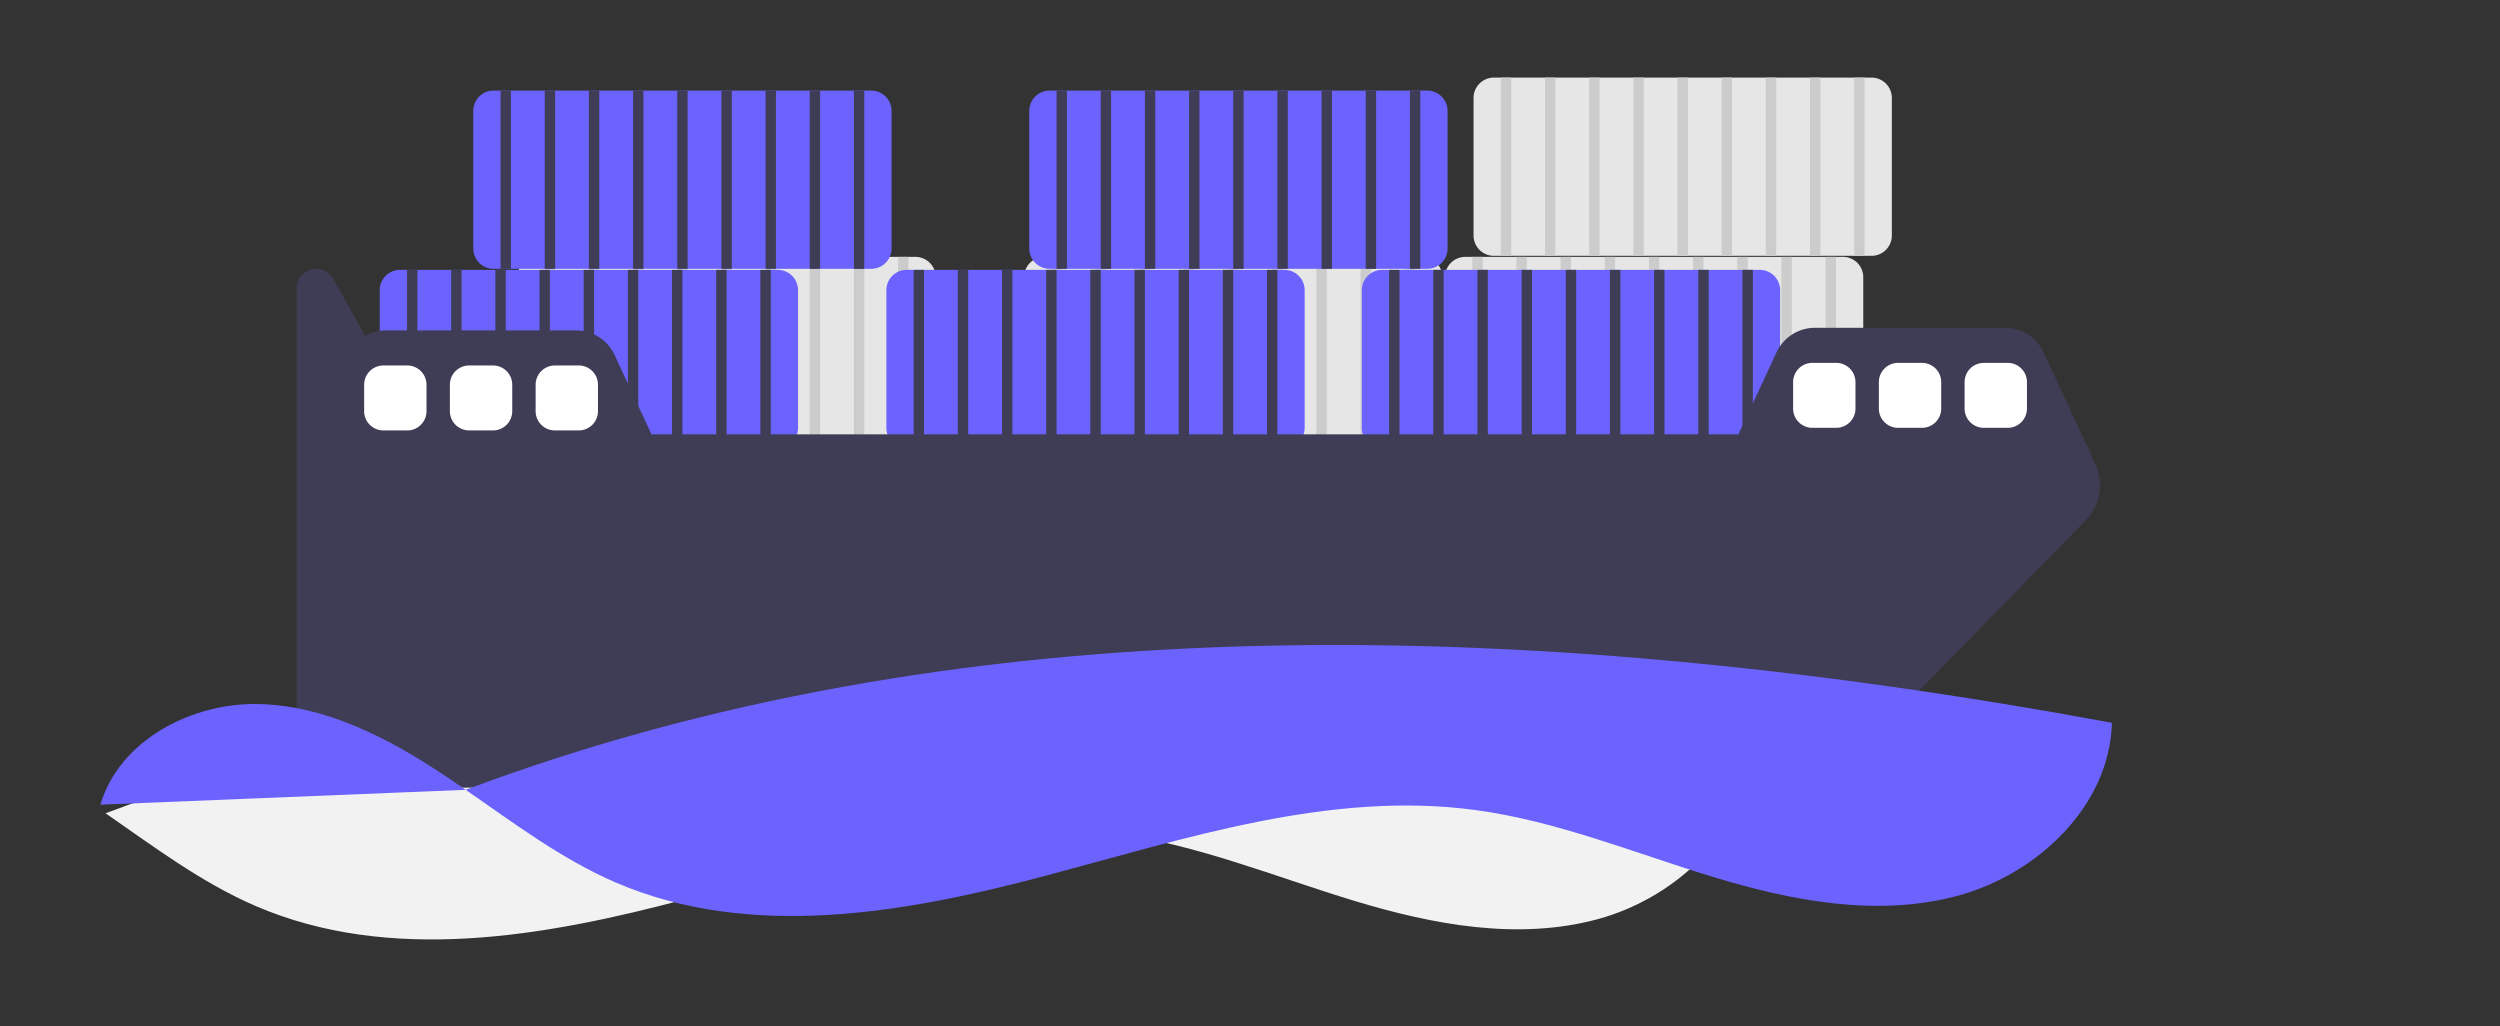 <svg xmlns="http://www.w3.org/2000/svg" xmlns:xlink="http://www.w3.org/1999/xlink" data-name="Layer 1" width="962.23" height="395" viewBox="100 200 962.23 395">

  <rect x="100" y="200" width="962.23" height="395" fill="#333333" stroke="none"/>

  <path d="M396.54,586.789c-25.906-.62-53.677,13.895-61.049,38.738l140.624-5.725q-3.989-2.757-8.014-5.446C446.525,600.006,422.446,587.41,396.54,586.789Z" transform="translate(-47.491 -152.776)" fill="#f2f2f2" />


  <path d="M188.116,665.802c18.7,12.926,36.95,26.722,57.787,35.695,51.594,22.22,110.988,11.857,165.275-2.585,54.287-14.442,109.703-32.792,165.383-25.348,31.573,4.221,61.382,16.574,91.858,25.841s63.267,15.473,94.016,7.153c30.748-8.321,58.483-34.706,59.287-66.55C589.589,597.089,374.376,595.815,188.116,665.802Z" transform="translate(-47.491 -152.776)" fill="#f2f2f2" />
  <path d="M499.828,451.644h-145.36a7.825,7.825,0,0,0-7.82,7.82v52.96a7.825,7.825,0,0,0,7.82,7.82h145.36a7.825,7.825,0,0,0,7.82-7.82v-52.96A7.825,7.825,0,0,0,499.828,451.644Z" transform="translate(-47.491 -152.776)" fill="#e6e6e6" />
  <rect x="309.657" y="298.868" width="4" height="68.6" fill="#ccc" />
  <rect x="326.657" y="298.868" width="4" height="68.6" fill="#ccc" />
  <rect x="343.657" y="298.868" width="4" height="68.6" fill="#ccc" />
  <rect x="360.657" y="298.868" width="4" height="68.6" fill="#ccc" />
  <rect x="377.657" y="298.868" width="4" height="68.6" fill="#ccc" />
  <rect x="394.657" y="298.868" width="4" height="68.6" fill="#ccc" />
  <rect x="411.657" y="298.868" width="4" height="68.6" fill="#ccc" />
  <rect x="428.657" y="298.868" width="4" height="68.6" fill="#ccc" />
  <rect x="445.657" y="298.868" width="4" height="68.6" fill="#ccc" />

  <path d="M856.828,451.644h-145.36a7.825,7.825,0,0,0-7.82,7.82v52.96a7.825,7.825,0,0,0,7.82,7.82h145.36a7.825,7.825,0,0,0,7.82-7.82v-52.96A7.825,7.825,0,0,0,856.828,451.644Z" transform="translate(-47.491 -152.776)" fill="#e6e6e6" />
  <rect x="666.657" y="298.868" width="4" height="68.6" fill="#ccc" />
  <rect x="683.657" y="298.868" width="4" height="68.6" fill="#ccc" />
  <rect x="700.657" y="298.868" width="4" height="68.6" fill="#ccc" />
  <rect x="717.657" y="298.868" width="4" height="68.6" fill="#ccc" />
  <rect x="734.657" y="298.868" width="4" height="68.6" fill="#ccc" />
  <rect x="751.657" y="298.868" width="4" height="68.6" fill="#ccc" />
  <rect x="768.657" y="298.868" width="4" height="68.6" fill="#ccc" />
  <rect x="785.657" y="298.868" width="4" height="68.6" fill="#ccc" />
  <rect x="802.657" y="298.868" width="4" height="68.6" fill="#ccc" />
  <path d="M694.828,451.644h-145.36a7.825,7.825,0,0,0-7.82,7.82v52.96a7.825,7.825,0,0,0,7.82,7.82h145.36a7.825,7.825,0,0,0,7.82-7.82v-52.96A7.825,7.825,0,0,0,694.828,451.644Z" transform="translate(-47.491 -152.776)" fill="#e6e6e6" />
  <rect x="504.657" y="298.868" width="4" height="68.6" fill="#ccc" />
  <rect x="521.657" y="298.868" width="4" height="68.6" fill="#ccc" />
  <rect x="538.657" y="298.868" width="4" height="68.6" fill="#ccc" />
  <rect x="555.657" y="298.868" width="4" height="68.6" fill="#ccc" />
  <rect x="572.657" y="298.868" width="4" height="68.6" fill="#ccc" />
  <rect x="589.657" y="298.868" width="4" height="68.6" fill="#ccc" />
  <rect x="606.657" y="298.868" width="4" height="68.6" fill="#ccc" />
  <rect x="623.657" y="298.868" width="4" height="68.6" fill="#ccc" />
  <rect x="640.657" y="298.868" width="4" height="68.6" fill="#ccc" />
  <path d="M867.828,382.644h-145.36a7.825,7.825,0,0,0-7.82,7.82v52.96a7.825,7.825,0,0,0,7.82,7.82h145.36a7.825,7.825,0,0,0,7.82-7.82v-52.96A7.825,7.825,0,0,0,867.828,382.644Z" transform="translate(-47.491 -152.776)" fill="#e6e6e6" />
  <rect x="677.657" y="229.868" width="4" height="68.6" fill="#ccc" />
  <rect x="694.657" y="229.868" width="4" height="68.6" fill="#ccc" />
  <rect x="711.657" y="229.868" width="4" height="68.6" fill="#ccc" />
  <rect x="728.657" y="229.868" width="4" height="68.6" fill="#ccc" />
  <rect x="745.657" y="229.868" width="4" height="68.6" fill="#ccc" />
  <rect x="762.657" y="229.868" width="4" height="68.6" fill="#ccc" />
  <rect x="779.657" y="229.868" width="4" height="68.6" fill="#ccc" />
  <rect x="796.657" y="229.868" width="4" height="68.6" fill="#ccc" />
  <rect x="813.657" y="229.868" width="4" height="68.6" fill="#ccc" />
  <path d="M824.828,456.644h-145.36a7.825,7.825,0,0,0-7.82,7.82v52.96a7.825,7.825,0,0,0,7.82,7.82h145.36a7.825,7.825,0,0,0,7.82-7.82v-52.96A7.825,7.825,0,0,0,824.828,456.644Z" transform="translate(-47.491 -152.776)" fill="#6c63ff" />
  <rect x="634.657" y="303.868" width="4" height="68.6" fill="#3f3d56" />
  <rect x="651.657" y="303.868" width="4" height="68.6" fill="#3f3d56" />
  <rect x="668.657" y="303.868" width="4" height="68.6" fill="#3f3d56" />
  <rect x="685.657" y="303.868" width="4" height="68.6" fill="#3f3d56" />
  <rect x="702.657" y="303.868" width="4" height="68.6" fill="#3f3d56" />
  <rect x="719.657" y="303.868" width="4" height="68.6" fill="#3f3d56" />
  <rect x="736.657" y="303.868" width="4" height="68.6" fill="#3f3d56" />
  <rect x="753.657" y="303.868" width="4" height="68.6" fill="#3f3d56" />
  <rect x="770.657" y="303.868" width="4" height="68.6" fill="#3f3d56" />
  <path d="M641.828,456.644h-145.36a7.825,7.825,0,0,0-7.82,7.82v52.96a7.825,7.825,0,0,0,7.82,7.82h145.36a7.825,7.825,0,0,0,7.82-7.82v-52.96A7.825,7.825,0,0,0,641.828,456.644Z" transform="translate(-47.491 -152.776)" fill="#6c63ff" />
  <rect x="451.657" y="303.868" width="4" height="68.6" fill="#3f3d56" />
  <rect x="468.657" y="303.868" width="4" height="68.6" fill="#3f3d56" />
  <rect x="485.657" y="303.868" width="4" height="68.6" fill="#3f3d56" />
  <rect x="502.657" y="303.868" width="4" height="68.6" fill="#3f3d56" />
  <rect x="519.657" y="303.868" width="4" height="68.6" fill="#3f3d56" />
  <rect x="536.657" y="303.868" width="4" height="68.6" fill="#3f3d56" />
  <rect x="553.657" y="303.868" width="4" height="68.6" fill="#3f3d56" />
  <rect x="570.657" y="303.868" width="4" height="68.6" fill="#3f3d56" />
  <rect x="587.657" y="303.868" width="4" height="68.6" fill="#3f3d56" />
  <path d="M696.828,387.644h-145.36a7.825,7.825,0,0,0-7.82,7.82v52.96a7.825,7.825,0,0,0,7.82,7.82h145.36a7.825,7.825,0,0,0,7.82-7.82v-52.96A7.825,7.825,0,0,0,696.828,387.644Z" transform="translate(-47.491 -152.776)" fill="#6c63ff" />
  <rect x="506.657" y="234.868" width="4" height="68.6" fill="#3f3d56" />
  <rect x="523.657" y="234.868" width="4" height="68.6" fill="#3f3d56" />
  <rect x="540.657" y="234.868" width="4" height="68.6" fill="#3f3d56" />
  <rect x="557.657" y="234.868" width="4" height="68.6" fill="#3f3d56" />
  <rect x="574.657" y="234.868" width="4" height="68.6" fill="#3f3d56" />
  <rect x="591.657" y="234.868" width="4" height="68.6" fill="#3f3d56" />
  <rect x="608.657" y="234.868" width="4" height="68.6" fill="#3f3d56" />
  <rect x="625.657" y="234.868" width="4" height="68.6" fill="#3f3d56" />
  <rect x="642.657" y="234.868" width="4" height="68.6" fill="#3f3d56" />
  <path d="M446.828,456.644h-145.36a7.825,7.825,0,0,0-7.82,7.82v52.96a7.825,7.825,0,0,0,7.82,7.82h145.36a7.825,7.825,0,0,0,7.82-7.82v-52.96A7.825,7.825,0,0,0,446.828,456.644Z" transform="translate(-47.491 -152.776)" fill="#6c63ff" />
  <rect x="256.657" y="303.868" width="4" height="68.6" fill="#3f3d56" />
  <rect x="273.657" y="303.868" width="4" height="68.6" fill="#3f3d56" />
  <rect x="290.657" y="303.868" width="4" height="68.6" fill="#3f3d56" />
  <rect x="307.657" y="303.868" width="4" height="68.6" fill="#3f3d56" />
  <rect x="324.657" y="303.868" width="4" height="68.6" fill="#3f3d56" />
  <rect x="341.657" y="303.868" width="4" height="68.6" fill="#3f3d56" />
  <rect x="358.657" y="303.868" width="4" height="68.6" fill="#3f3d56" />
  <rect x="375.657" y="303.868" width="4" height="68.6" fill="#3f3d56" />
  <rect x="392.657" y="303.868" width="4" height="68.6" fill="#3f3d56" />
  <path d="M482.828,387.644h-145.36a7.825,7.825,0,0,0-7.82,7.82v52.96a7.825,7.825,0,0,0,7.82,7.82h145.36a7.825,7.825,0,0,0,7.82-7.82v-52.96A7.825,7.825,0,0,0,482.828,387.644Z" transform="translate(-47.491 -152.776)" fill="#6c63ff" />
  <rect x="292.657" y="234.868" width="4" height="68.6" fill="#3f3d56" />
  <rect x="309.657" y="234.868" width="4" height="68.6" fill="#3f3d56" />
  <rect x="326.657" y="234.868" width="4" height="68.6" fill="#3f3d56" />
  <rect x="343.657" y="234.868" width="4" height="68.6" fill="#3f3d56" />
  <rect x="360.657" y="234.868" width="4" height="68.6" fill="#3f3d56" />
  <rect x="377.657" y="234.868" width="4" height="68.6" fill="#3f3d56" />
  <rect x="394.657" y="234.868" width="4" height="68.6" fill="#3f3d56" />
  <rect x="411.657" y="234.868" width="4" height="68.6" fill="#3f3d56" />
  <rect x="428.657" y="234.868" width="4" height="68.6" fill="#3f3d56" />
  <path d="M952.804,529.294a16.672,16.672,0,0,0-.927-2.523l-17.846-38.396a16.302,16.302,0,0,0-14.783-9.431H846.048a16.302,16.302,0,0,0-14.783,9.431l-14.673,31.569H398.239l-14.208-30.569a16.302,16.302,0,0,0-14.783-9.431H296.048a16.276,16.276,0,0,0-8.015,2.115l-12.308-21.978a7.518,7.518,0,0,0-14.077,3.673V636.361a19.583,19.583,0,0,0,19.583,19.583H841.408a19.583,19.583,0,0,0,14.001-5.891l94.699-96.835A19.41,19.41,0,0,0,952.804,529.294Z" transform="translate(-47.491 -152.776)" fill="#3f3d56" />
  <path d="M854.247,517.444h-9.197a7.41,7.41,0,0,1-7.401-7.401V499.845a7.41,7.41,0,0,1,7.401-7.401h9.197a7.41,7.41,0,0,1,7.401,7.401v10.197A7.41,7.41,0,0,1,854.247,517.444Z" transform="translate(-47.491 -152.776)" fill="#fff" />
  <path d="M887.247,517.444h-9.197a7.41,7.41,0,0,1-7.401-7.401V499.845a7.41,7.41,0,0,1,7.401-7.401h9.197a7.41,7.41,0,0,1,7.401,7.401v10.197A7.41,7.41,0,0,1,887.247,517.444Z" transform="translate(-47.491 -152.776)" fill="#fff" />
  <path d="M920.247,517.444h-9.197a7.41,7.41,0,0,1-7.401-7.401V499.845a7.41,7.41,0,0,1,7.401-7.401h9.197a7.41,7.41,0,0,1,7.401,7.401v10.197A7.41,7.41,0,0,1,920.247,517.444Z" transform="translate(-47.491 -152.776)" fill="#fff" />


  <path d="M304.247,518.444h-9.197a7.41,7.41,0,0,1-7.401-7.401V500.845a7.41,7.41,0,0,1,7.401-7.401h9.197a7.41,7.41,0,0,1,7.401,7.401v10.197A7.41,7.41,0,0,1,304.247,518.444Z" transform="translate(-47.491 -152.776)" fill="#fff" />
  <path d="M337.247,518.444h-9.197a7.41,7.41,0,0,1-7.401-7.401V500.845a7.41,7.41,0,0,1,7.401-7.401h9.197a7.41,7.41,0,0,1,7.401,7.401v10.197A7.41,7.41,0,0,1,337.247,518.444Z" transform="translate(-47.491 -152.776)" fill="#fff" />
  <path d="M370.247,518.444h-9.197a7.41,7.41,0,0,1-7.401-7.401V500.845a7.41,7.41,0,0,1,7.401-7.401h9.197a7.41,7.41,0,0,1,7.401,7.401v10.197A7.41,7.41,0,0,1,370.247,518.444Z" transform="translate(-47.491 -152.776)" fill="#fff" />
  <path d="M247.171,623.759c-25.906-.62-53.677,13.895-61.049,38.738l140.624-5.725q-3.989-2.757-8.014-5.446C297.156,636.975,273.076,624.379,247.171,623.759Z" transform="translate(-47.491 -152.776)" fill="#6c63ff" />
  <path d="M326.746,656.772c18.7,12.926,36.95,26.722,57.787,35.695C436.127,714.687,495.521,704.324,549.808,689.882s109.703-32.792,165.383-25.348c31.573,4.221,61.382,16.574,91.858,25.841s63.267,15.473,94.016,7.153c30.748-8.321,58.483-34.706,59.287-66.55C728.219,588.059,513.007,586.784,326.746,656.772Z" transform="translate(-47.491 -152.776)" fill="#6c63ff" />


</svg>